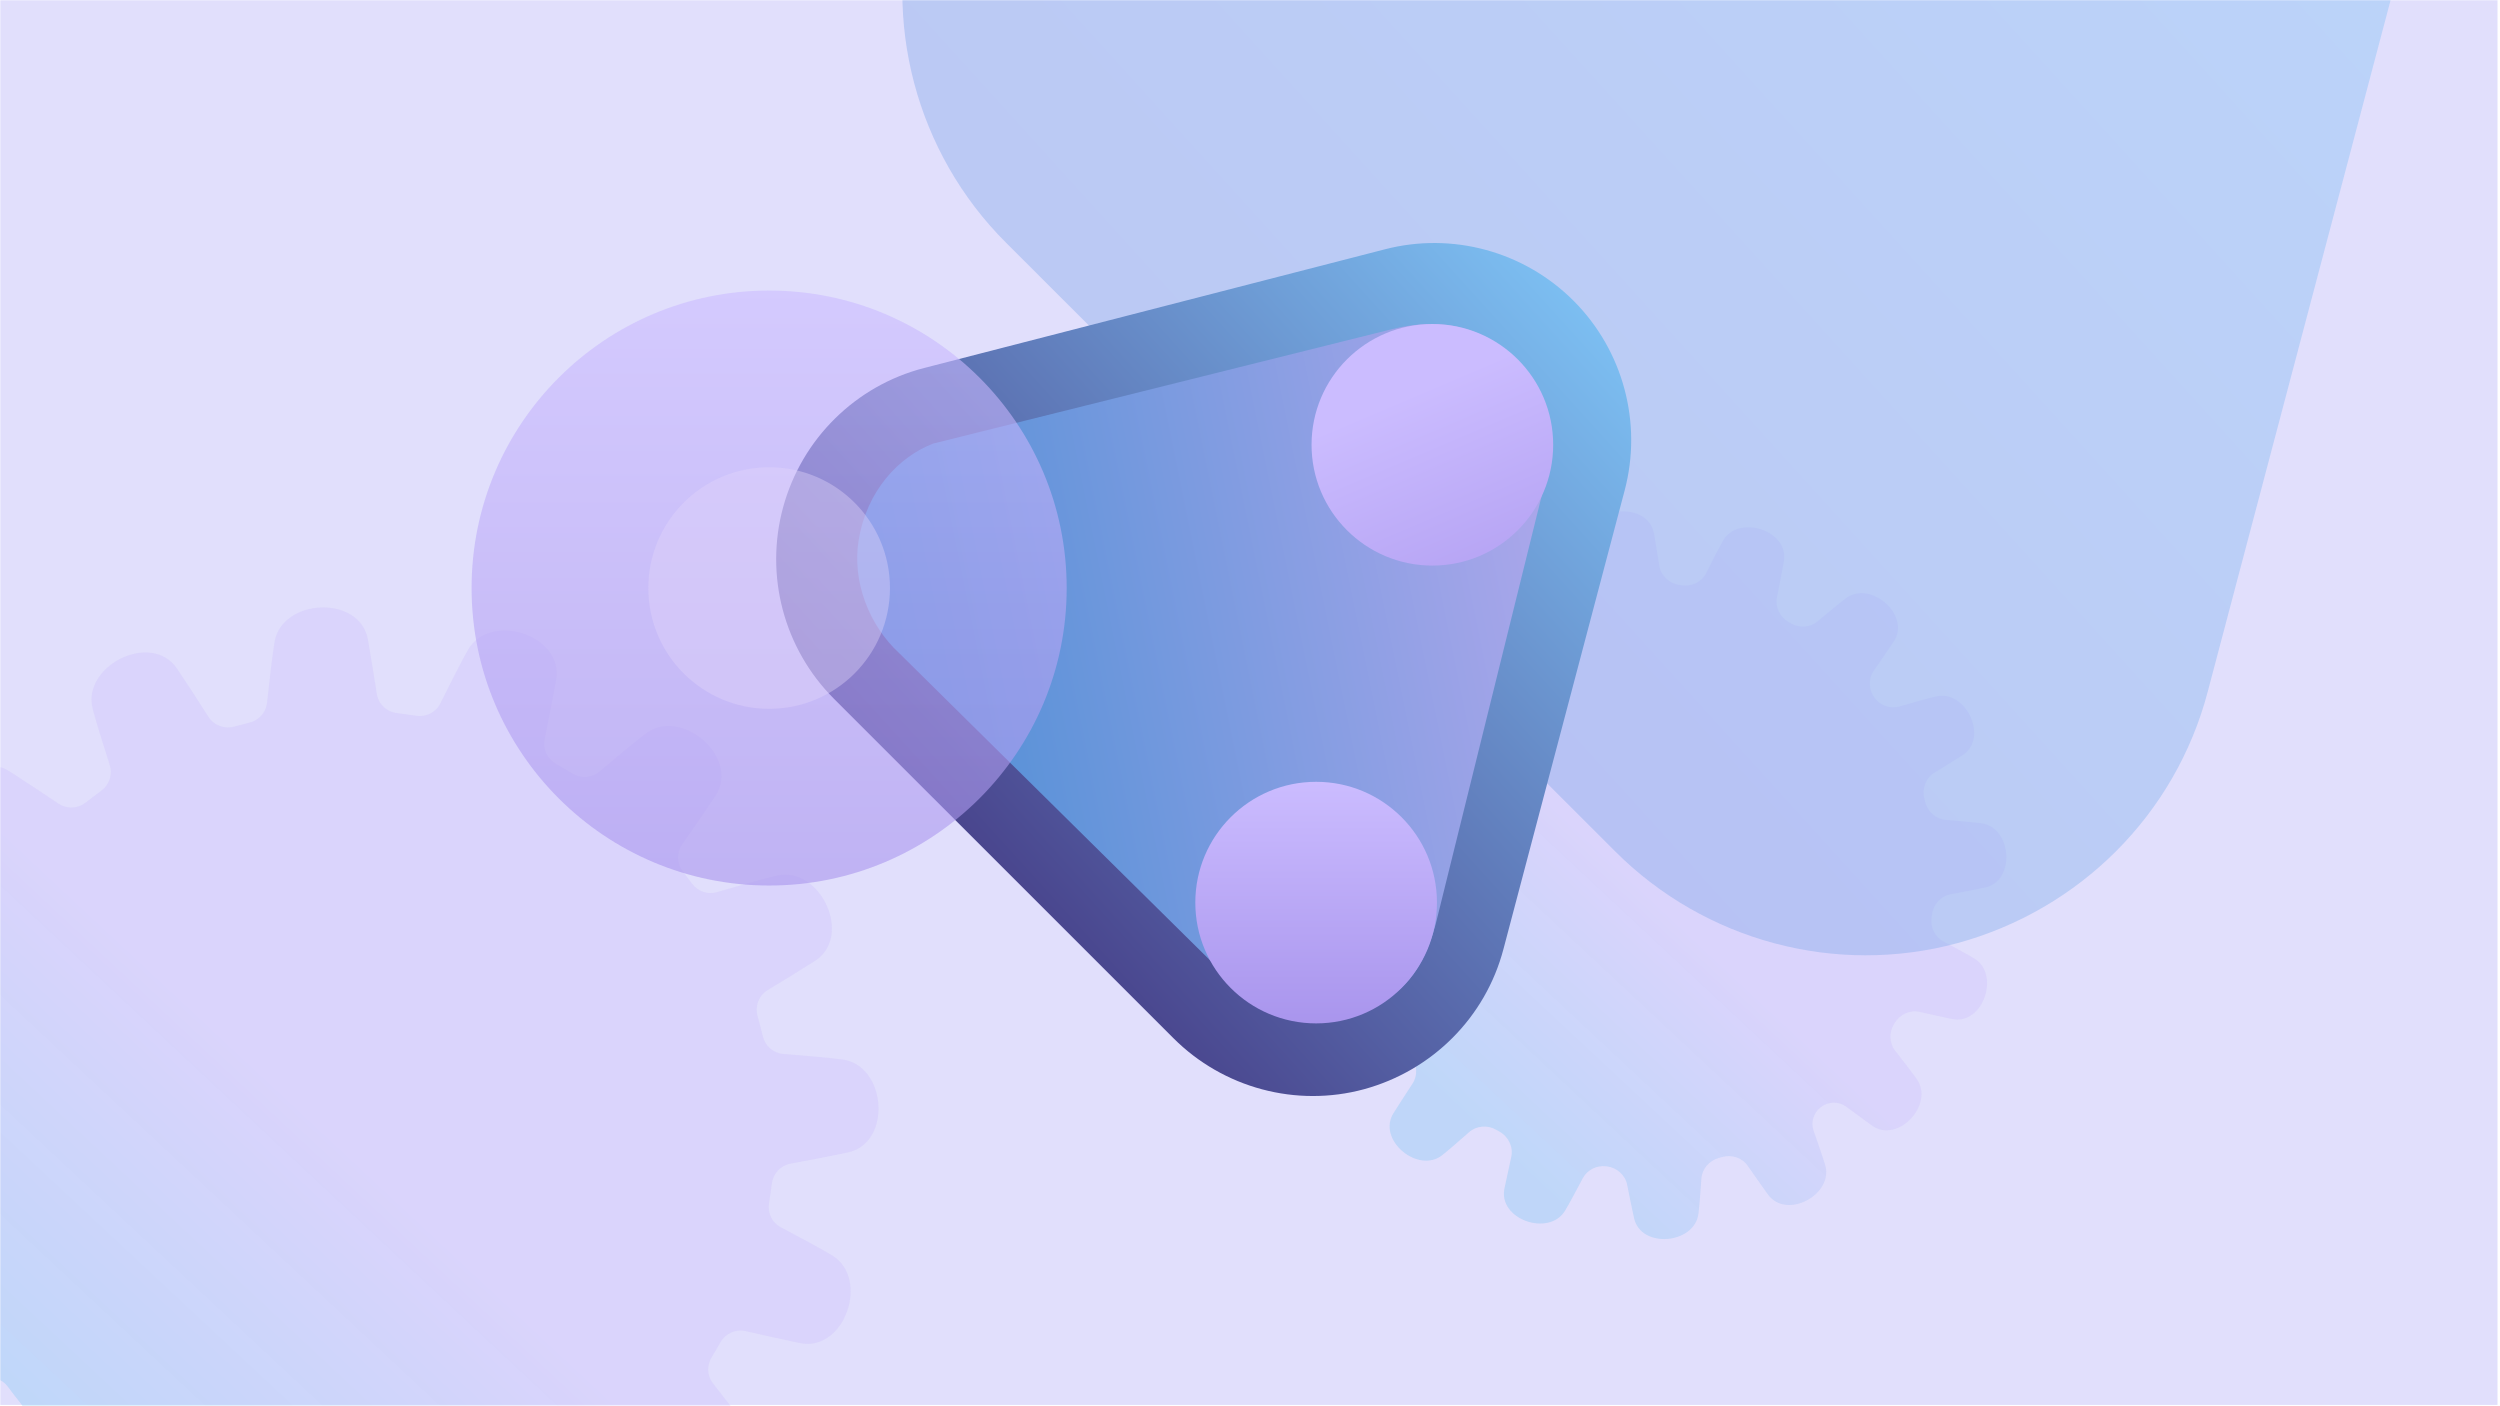 <svg width="6017" height="3385" viewBox="0 0 6017 3385" fill="none" xmlns="http://www.w3.org/2000/svg">
<g clip-path="url(#clip0_355:72649)">
<rect width="6016" height="3384" transform="translate(0.741 0.594)" fill="white"/>
<rect x="0.741" y="0.594" width="6010.26" height="3380.77" fill="#E1DFFC"/>
<path d="M3664.02 1332.65C3621.63 1269.19 3505.36 1327.51 3523.63 1399.02C3528.31 1417.28 3538.81 1451.25 3548.28 1481.09C3555.5 1503.84 3546.72 1528.47 3527.64 1542.79C3525.85 1544.13 3524.07 1545.48 3522.3 1546.84C3503.18 1561.47 3476.8 1563.09 3456.8 1549.69C3436.13 1535.85 3411.31 1519.45 3385.79 1503.03C3321.65 1461.75 3238.13 1560.91 3283.41 1619.2C3294.79 1633.86 3317.5 1660.44 3337.89 1683.93C3353.7 1702.14 3355.31 1728.57 3343.05 1749.34C3341.47 1752.01 3339.91 1754.7 3338.37 1757.4C3326.01 1778.98 3301.23 1790.78 3277 1785.14C3254.45 1779.89 3228.41 1774 3201.84 1768.35C3127.22 1752.36 3084.29 1875.09 3147.25 1913.66C3163.58 1923.66 3195.61 1941.19 3223.58 1956.23C3244.15 1967.29 3255.05 1990.37 3251.88 2013.52C3251.79 2014.16 3251.7 2014.81 3251.61 2015.46C3248.39 2039.49 3230.67 2059.4 3206.85 2063.95C3183.37 2068.43 3155.98 2073.83 3128.18 2079.62C3053.42 2095.23 3063.94 2224.8 3137.14 2234.69C3155.09 2237.12 3188.58 2239.99 3218.89 2242.32C3242.82 2244.16 3262.47 2261.65 3268.48 2284.88C3269.27 2287.93 3270.09 2290.99 3270.92 2294.04C3277.28 2317.27 3268.95 2342.37 3249.02 2355.92C3229.02 2369.51 3205.6 2385.62 3182.02 2402.28C3119.73 2446.28 3180.48 2560.92 3251.37 2540.72C3268.52 2535.88 3299.7 2525.42 3328.17 2515.65C3350.98 2507.82 3376.06 2516.29 3390.66 2535.49C3392.45 2537.85 3394.26 2540.2 3396.08 2542.54C3410.92 2561.57 3412.86 2587.99 3399.61 2608.15C3386.04 2628.8 3370 2653.5 3354 2678.86C3313.31 2743.41 3413.12 2826.02 3471.14 2780.31C3485.75 2768.72 3512.36 2745.6 3535.79 2724.94C3553.82 2709.03 3580.15 2707.19 3601.04 2719.12C3603.58 2720.57 3606.13 2722 3608.69 2723.42C3630.55 2735.54 3642.7 2760.33 3637.24 2784.72C3632.15 2807.45 3626.42 2833.74 3620.88 2860.55C3605.51 2935.34 3728.69 2977.12 3766.74 2913.94C3776.8 2897.24 3794.46 2864.23 3809.43 2835.83C3820.24 2815.31 3843.02 2804.28 3866.04 2807.04C3866.4 2807.09 3866.76 2807.13 3867.12 2807.17C3891.29 2810.03 3911.49 2827.59 3916.23 2851.46C3920.95 2875.22 3926.66 2903.18 3932.82 2931.55C3949.03 3006.17 4078.63 2994.56 4087.81 2921.22C4090.16 2902.78 4092.82 2867.95 4094.91 2836.97C4096.52 2813.12 4113.71 2793.34 4136.76 2787.01C4139.37 2786.29 4141.97 2785.56 4144.58 2784.81C4167.73 2778.17 4192.9 2786.27 4206.61 2806.08C4220.66 2826.39 4237.51 2850.46 4255.02 2874.76C4299.65 2936.69 4413.62 2875.01 4392.91 2804.24C4387.52 2785.86 4375.52 2751.2 4364.91 2721.17C4357.67 2700.7 4365.17 2677.99 4382.38 2664.75V2664.75C4400.3 2650.96 4425.22 2650.08 4443.36 2663.59C4461.96 2677.44 4483.5 2693.28 4505.54 2709.14C4567.57 2753.65 4655.99 2658.35 4613.75 2597.78C4602.86 2582.21 4580.87 2553.72 4561.43 2528.93C4547.18 2510.76 4546.26 2485.6 4558.02 2465.73C4558.58 2464.78 4559.14 2463.83 4559.7 2462.88C4572.1 2441.69 4596.55 2430.11 4620.49 2435.55C4643.61 2440.81 4670.57 2446.8 4698.07 2452.58C4772.76 2468.21 4815.04 2345.19 4751.86 2306.92C4735.89 2297.21 4704.93 2280.47 4677.41 2265.85C4656.5 2254.75 4645.5 2231.3 4649 2207.89C4649.35 2205.5 4649.7 2203.11 4650.03 2200.72C4653.36 2176.69 4671.09 2156.78 4694.94 2152.32C4719.2 2147.8 4748.04 2142.24 4777.34 2136.15C4852.08 2120.77 4842.32 1991.45 4769.21 1981.52C4750.44 1978.98 4714.59 1975.84 4683.1 1973.31C4659.24 1971.39 4639.71 1953.87 4633.77 1930.69C4633.11 1928.12 4632.43 1925.55 4631.74 1922.99C4625.22 1898.71 4634.67 1872.56 4656.14 1859.5C4676.27 1847.25 4699.54 1832.9 4723 1818.06C4787.52 1777.22 4732.23 1659.56 4660.22 1676.05C4640.6 1680.54 4602.89 1691.21 4571.48 1700.35C4549.46 1706.75 4525.88 1698.11 4512.01 1679.85V1679.85C4497.38 1660.59 4496.05 1634.09 4509.88 1614.25C4524.11 1593.86 4540.95 1569.41 4557.8 1544.27C4600.35 1480.85 4502.01 1395.59 4442.85 1439.78C4427.39 1451.37 4398.9 1474.96 4374.46 1495.5C4356.23 1510.82 4330.18 1512.16 4309.68 1500.04C4307.99 1499.04 4306.29 1498.04 4304.59 1497.05C4283.72 1484.94 4272.1 1461.11 4276.87 1437.46C4281.9 1412.57 4287.8 1382.37 4293.45 1351.54C4307.07 1276.45 4183.54 1237.11 4146.96 1301.24C4137.44 1317.88 4120.81 1350.58 4106.54 1379.1C4095.78 1400.61 4072.03 1412.11 4048.21 1408.71C4046.36 1408.45 4044.51 1408.19 4042.66 1407.94C4017.87 1404.61 3997.48 1385.94 3993.61 1361.24C3989.98 1338.15 3985.64 1311.45 3980.95 1284.36C3967.89 1209.16 3837.91 1215.35 3825.68 1288.15C3822.42 1307.52 3818.03 1345.2 3814.51 1377.31C3811.98 1400.43 3794.74 1419.13 3772.23 1425.01V1425.01C3748.38 1431.23 3722.33 1422.22 3709.06 1401.46C3695.94 1380.93 3680.28 1356.89 3664.02 1332.65Z" fill="url(#paint0_linear_355:72649)"/>
<path d="M426.409 1609.63C364.969 1517.67 196.479 1602.18 222.957 1705.82C230.663 1735.89 249.27 1795.35 264.181 1842.03C271.441 1864.75 262.696 1889.43 243.361 1903.41C230.857 1912.45 218.592 1921.75 206.573 1931.29C187.714 1946.25 161.292 1947.82 141.319 1934.37C108.773 1912.46 66.686 1884.51 23.213 1856.54C-69.734 1796.72 -190.771 1940.42 -125.156 2024.89C-106.371 2049.08 -66.301 2095.67 -34.139 2132.54C-18.285 2150.72 -16.631 2177.18 -29.249 2197.73C-38.143 2212.22 -46.683 2226.91 -54.844 2241.82C-66.79 2263.63 -91.623 2275.41 -115.836 2269.71C-152.365 2261.12 -197.303 2250.81 -243.363 2241.02C-351.494 2217.85 -413.712 2395.7 -322.464 2451.6C-295.695 2467.98 -239.833 2498.33 -196.296 2521.63C-175.695 2532.66 -164.748 2555.74 -168.308 2578.84C-170.285 2591.66 -172.03 2604.54 -173.531 2617.47C-176.326 2641.55 -194.101 2661.46 -217.93 2665.94C-255.531 2673.01 -302.411 2682.16 -350.101 2692.1C-458.436 2714.72 -443.2 2902.48 -337.119 2916.81C-307.44 2920.83 -248.478 2925.67 -200.442 2929.25C-176.517 2931.03 -156.806 2948.51 -151.204 2971.84C-147.303 2988.09 -142.995 3004.3 -138.246 3020.47C-131.457 3043.58 -139.847 3068.7 -159.806 3082.2C-191.716 3103.77 -231.749 3131.18 -272.081 3159.67C-362.352 3223.43 -274.306 3389.56 -171.59 3360.3C-143.185 3352.27 -88.224 3333.64 -42.919 3317.98C-20.123 3310.1 5.016 3318.54 19.274 3337.99C29.088 3351.38 39.177 3364.5 49.56 3377.33C64.74 3396.08 66.636 3422.54 53.342 3442.67C31.811 3475.28 4.449 3517.2 -22.865 3560.48C-81.824 3654.02 62.809 3773.73 146.889 3707.49C170.987 3688.38 217.59 3647.65 254.297 3615.13C272.298 3599.18 298.653 3597.29 319.318 3609.59C333.716 3618.17 348.321 3626.38 363.122 3634.21C385.213 3645.91 397.338 3670.75 391.82 3695.13C383.495 3731.9 373.481 3777.3 363.891 3823.77C341.616 3932.16 520.112 3992.7 575.257 3901.14C591.718 3873.83 622.189 3816.4 645.266 3772.45C656.048 3751.92 678.833 3740.85 701.812 3744C714.232 3745.71 726.697 3747.19 739.198 3748.44C763.414 3750.87 783.604 3768.49 788.288 3792.37C795.719 3830.25 805.377 3878.04 815.929 3926.67C839.426 4034.79 1027.23 4017.98 1040.53 3911.69C1044.41 3881.3 1048.86 3820.16 1052.02 3771.46C1053.57 3747.61 1070.75 3727.77 1093.91 3721.85C1109.43 3717.89 1124.92 3713.54 1140.38 3708.81C1163.42 3701.75 1188.61 3709.91 1202.27 3729.75C1224.43 3761.92 1252.98 3802.91 1282.85 3844.36C1347.53 3934.11 1512.68 3844.73 1482.67 3742.16C1474.14 3713.1 1454.2 3655.92 1437.92 3610.04C1429.85 3587.32 1438.07 3562.13 1457.36 3547.66C1464.2 3542.53 1470.96 3537.33 1477.64 3532.04C1497.34 3516.47 1525.13 3515.46 1545.25 3530.49C1574.43 3552.3 1609.7 3578.32 1645.89 3604.36C1735.77 3668.86 1863.91 3530.76 1802.69 3442.98C1784.85 3417.49 1746.48 3368.08 1716.11 3329.52C1701.83 3311.38 1700.86 3286.2 1712.95 3266.53C1720.1 3254.88 1727.03 3243.09 1733.71 3231.18C1745.71 3209.77 1770.2 3198.21 1794.13 3203.71C1831.27 3212.23 1877.52 3222.61 1924.88 3232.56C2033.12 3255.22 2094.39 3076.95 2002.83 3021.49C1976.56 3005.51 1922.28 2976.39 1879.07 2953.57C1858.14 2942.51 1847.09 2919.05 1850.97 2895.7C1853.54 2880.28 1855.78 2864.78 1857.64 2849.23C1860.52 2825.14 1878.3 2805.23 1902.15 2800.83C1940.57 2793.74 1989.7 2784.43 2039.76 2774.02C2148.06 2751.73 2133.92 2564.32 2027.97 2549.94C1997.08 2545.76 1934.26 2540.45 1885.04 2536.6C1861.18 2534.73 1841.59 2517.22 1836.06 2493.94C1832.29 2478.07 1828.14 2462.25 1823.56 2446.47C1816.55 2422.32 1826.05 2396.16 1847.56 2383.15C1880.11 2363.47 1920.37 2338.77 1961.01 2313.06C2054.51 2253.88 1974.39 2083.37 1870.04 2107.27C1838.13 2114.57 1773.24 2133.15 1725.25 2147.21C1702.98 2153.73 1679.16 2145.11 1665.43 2126.4C1658.54 2117.02 1651.51 2107.77 1644.33 2098.65C1629.18 2079.44 1627.81 2052.51 1641.85 2032.47C1664.35 2000.38 1692.97 1959.02 1721.61 1916.3C1783.27 1824.39 1640.77 1700.84 1555.03 1764.88C1529.64 1783.91 1479.98 1825.31 1442.09 1857.28C1423.9 1872.63 1397.82 1874.02 1377.54 1861.54C1364.75 1853.67 1351.8 1846.09 1338.69 1838.79C1317.61 1827.05 1306.03 1803.17 1310.86 1779.53C1318.82 1740.57 1328.93 1689.42 1338.54 1637.01C1358.27 1528.2 1179.26 1471.18 1126.24 1564.12C1110.59 1591.49 1081.64 1648.89 1059.5 1693.33C1048.77 1714.86 1025.01 1726.42 1001.25 1722.6C986.228 1720.19 971.148 1718.1 956.013 1716.36C931.167 1713.5 910.788 1694.79 906.976 1670.07C901.216 1632.73 893.799 1586.6 885.675 1539.66C866.749 1430.69 678.387 1439.66 660.668 1545.15C655.337 1576.82 647.916 1642.29 642.592 1691.82C640.106 1714.95 622.93 1733.69 600.319 1739.17C588.298 1742.08 576.289 1745.22 564.31 1748.6C540.594 1755.29 515.008 1746.09 501.815 1725.28C481.021 1692.47 454.311 1651.25 426.409 1609.63Z" fill="url(#paint1_linear_355:72649)"/>
<path d="M3887.83 2049.54L2421.04 583.895C2204.98 368.001 2121.29 51.763 2201.94 -243.191C2282.58 -538.144 2515.38 -767.721 2810.56 -843.74L4800.77 -1356.11C5092.91 -1432.13 5403.31 -1346.99 5616.33 -1134.13L5617.85 -1132.61C5830.87 -918.239 5914.56 -606.561 5836.96 -314.648L5313.54 1664.88C5235.94 1959.84 5006.18 2189.42 4711 2270C4418.86 2349.05 4103.89 2265.43 3887.83 2049.54Z" fill="url(#paint2_linear_355:72649)" fill-opacity="0.4"/>
<g filter="url(#filter0_b_355:72649)">
<path d="M2824.19 2498.69L2006.97 1681.62C1886.6 1561.27 1839.97 1384.97 1884.9 1220.54C1929.83 1056.11 2059.53 928.129 2223.99 885.751L3332.83 600.118C3495.59 557.739 3668.53 605.203 3787.21 723.864L3788.06 724.711C3906.74 844.219 3953.37 1017.97 3910.13 1180.71L3618.51 2284.25C3575.28 2448.68 3447.27 2576.66 3282.81 2621.59C3120.05 2665.66 2944.57 2619.04 2824.19 2498.69Z" fill="url(#paint3_linear_355:72649)"/>
</g>
<path d="M2959.19 2357.54L2164.01 1571.84C2091.96 1505.73 2050.42 1398.94 2066.53 1300.62C2086.02 1180.26 2164.01 1098.89 2246.24 1067.53L3347.45 792.92C3478 759.017 3580.58 792.92 3652.63 870.897L3653.48 871.744C3729.78 938.703 3742.49 1036.17 3720.45 1153.14L3455.11 2225.32C3419.51 2356.7 3353.38 2414.33 3258.44 2432.98C3153.32 2454.17 3055.83 2454.17 2959.19 2357.54Z" fill="url(#paint4_linear_355:72649)"/>
<path d="M3447.42 1361.25C3608.01 1361.25 3738.19 1231.09 3738.19 1070.53C3738.19 909.972 3608.01 779.812 3447.42 779.812C3286.83 779.812 3156.65 909.972 3156.65 1070.53C3156.65 1231.09 3286.83 1361.25 3447.42 1361.25Z" fill="url(#paint5_linear_355:72649)"/>
<path d="M3167.67 2463.1C3328.26 2463.1 3458.44 2332.95 3458.44 2172.39C3458.44 2011.83 3328.26 1881.67 3167.67 1881.67C3007.08 1881.67 2876.89 2011.83 2876.89 2172.39C2876.89 2332.95 3007.08 2463.1 3167.67 2463.1Z" fill="url(#paint6_linear_355:72649)"/>
<path d="M1851.15 2131.3C2246.66 2131.3 2567.29 1810.73 2567.29 1415.29C2567.29 1019.85 2246.66 699.281 1851.15 699.281C1455.64 699.281 1135.01 1019.85 1135.01 1415.29C1135.01 1810.73 1455.64 2131.3 1851.15 2131.3Z" fill="url(#paint7_linear_355:72649)" fill-opacity="0.6"/>
<path d="M1851.17 1706.02C2011.76 1706.02 2141.94 1575.86 2141.94 1415.3C2141.94 1254.74 2011.76 1124.58 1851.17 1124.58C1690.58 1124.58 1560.39 1254.74 1560.39 1415.3C1560.39 1575.86 1690.58 1706.02 1851.17 1706.02Z" fill="#E1D6FA" fill-opacity="0.4"/>
</g>
<defs>
<filter id="filter0_b_355:72649" x="1849.31" y="566.089" width="2095.46" height="2090.6" filterUnits="userSpaceOnUse" color-interpolation-filters="sRGB">
<feFlood flood-opacity="0" result="BackgroundImageFix"/>
<feGaussianBlur in="BackgroundImage" stdDeviation="9.391"/>
<feComposite in2="SourceAlpha" operator="in" result="effect1_backgroundBlur_355:72649"/>
<feBlend mode="normal" in="SourceGraphic" in2="effect1_backgroundBlur_355:72649" result="shape"/>
</filter>
<linearGradient id="paint0_linear_355:72649" x1="8503.96" y1="6396.88" x2="8040.99" y2="6892.55" gradientUnits="userSpaceOnUse">
<stop stop-color="#BCA8F8" stop-opacity="0.2"/>
<stop offset="1" stop-color="#28AFEA" stop-opacity="0.18"/>
</linearGradient>
<linearGradient id="paint1_linear_355:72649" x1="7440.15" y1="8948.4" x2="6769.24" y2="9666.7" gradientUnits="userSpaceOnUse">
<stop stop-color="#BCA8F8" stop-opacity="0.2"/>
<stop offset="1" stop-color="#28AFEA" stop-opacity="0.18"/>
</linearGradient>
<linearGradient id="paint2_linear_355:72649" x1="3168.78" y1="3012.35" x2="6835.38" y2="-314.414" gradientUnits="userSpaceOnUse">
<stop stop-color="#839DE2"/>
<stop offset="1" stop-color="#81CAFB"/>
</linearGradient>
<linearGradient id="paint3_linear_355:72649" x1="2423.57" y1="3035.43" x2="4467.5" y2="1182.05" gradientUnits="userSpaceOnUse">
<stop stop-color="#391F6E"/>
<stop offset="1" stop-color="#81CAFB"/>
</linearGradient>
<linearGradient id="paint4_linear_355:72649" x1="2269.43" y1="2033.12" x2="4463.96" y2="1587.19" gradientUnits="userSpaceOnUse">
<stop stop-color="#5190D6"/>
<stop offset="1" stop-color="#D0B0F3"/>
</linearGradient>
<linearGradient id="paint5_linear_355:72649" x1="3447.42" y1="926.241" x2="3738.19" y2="1609.31" gradientUnits="userSpaceOnUse">
<stop stop-color="#CBBCFF"/>
<stop offset="1" stop-color="#A995ED"/>
</linearGradient>
<linearGradient id="paint6_linear_355:72649" x1="3167.67" y1="1881.67" x2="3167.67" y2="2463.1" gradientUnits="userSpaceOnUse">
<stop stop-color="#CBBCFF"/>
<stop offset="1" stop-color="#A995ED"/>
</linearGradient>
<linearGradient id="paint7_linear_355:72649" x1="1851.15" y1="699.281" x2="1851.15" y2="2131.3" gradientUnits="userSpaceOnUse">
<stop stop-color="#CBBCFF"/>
<stop offset="1" stop-color="#A995ED"/>
</linearGradient>
<clipPath id="clip0_355:72649">
<rect width="6016" height="3384" fill="white" transform="translate(0.741 0.594)"/>
</clipPath>
</defs>
</svg>
